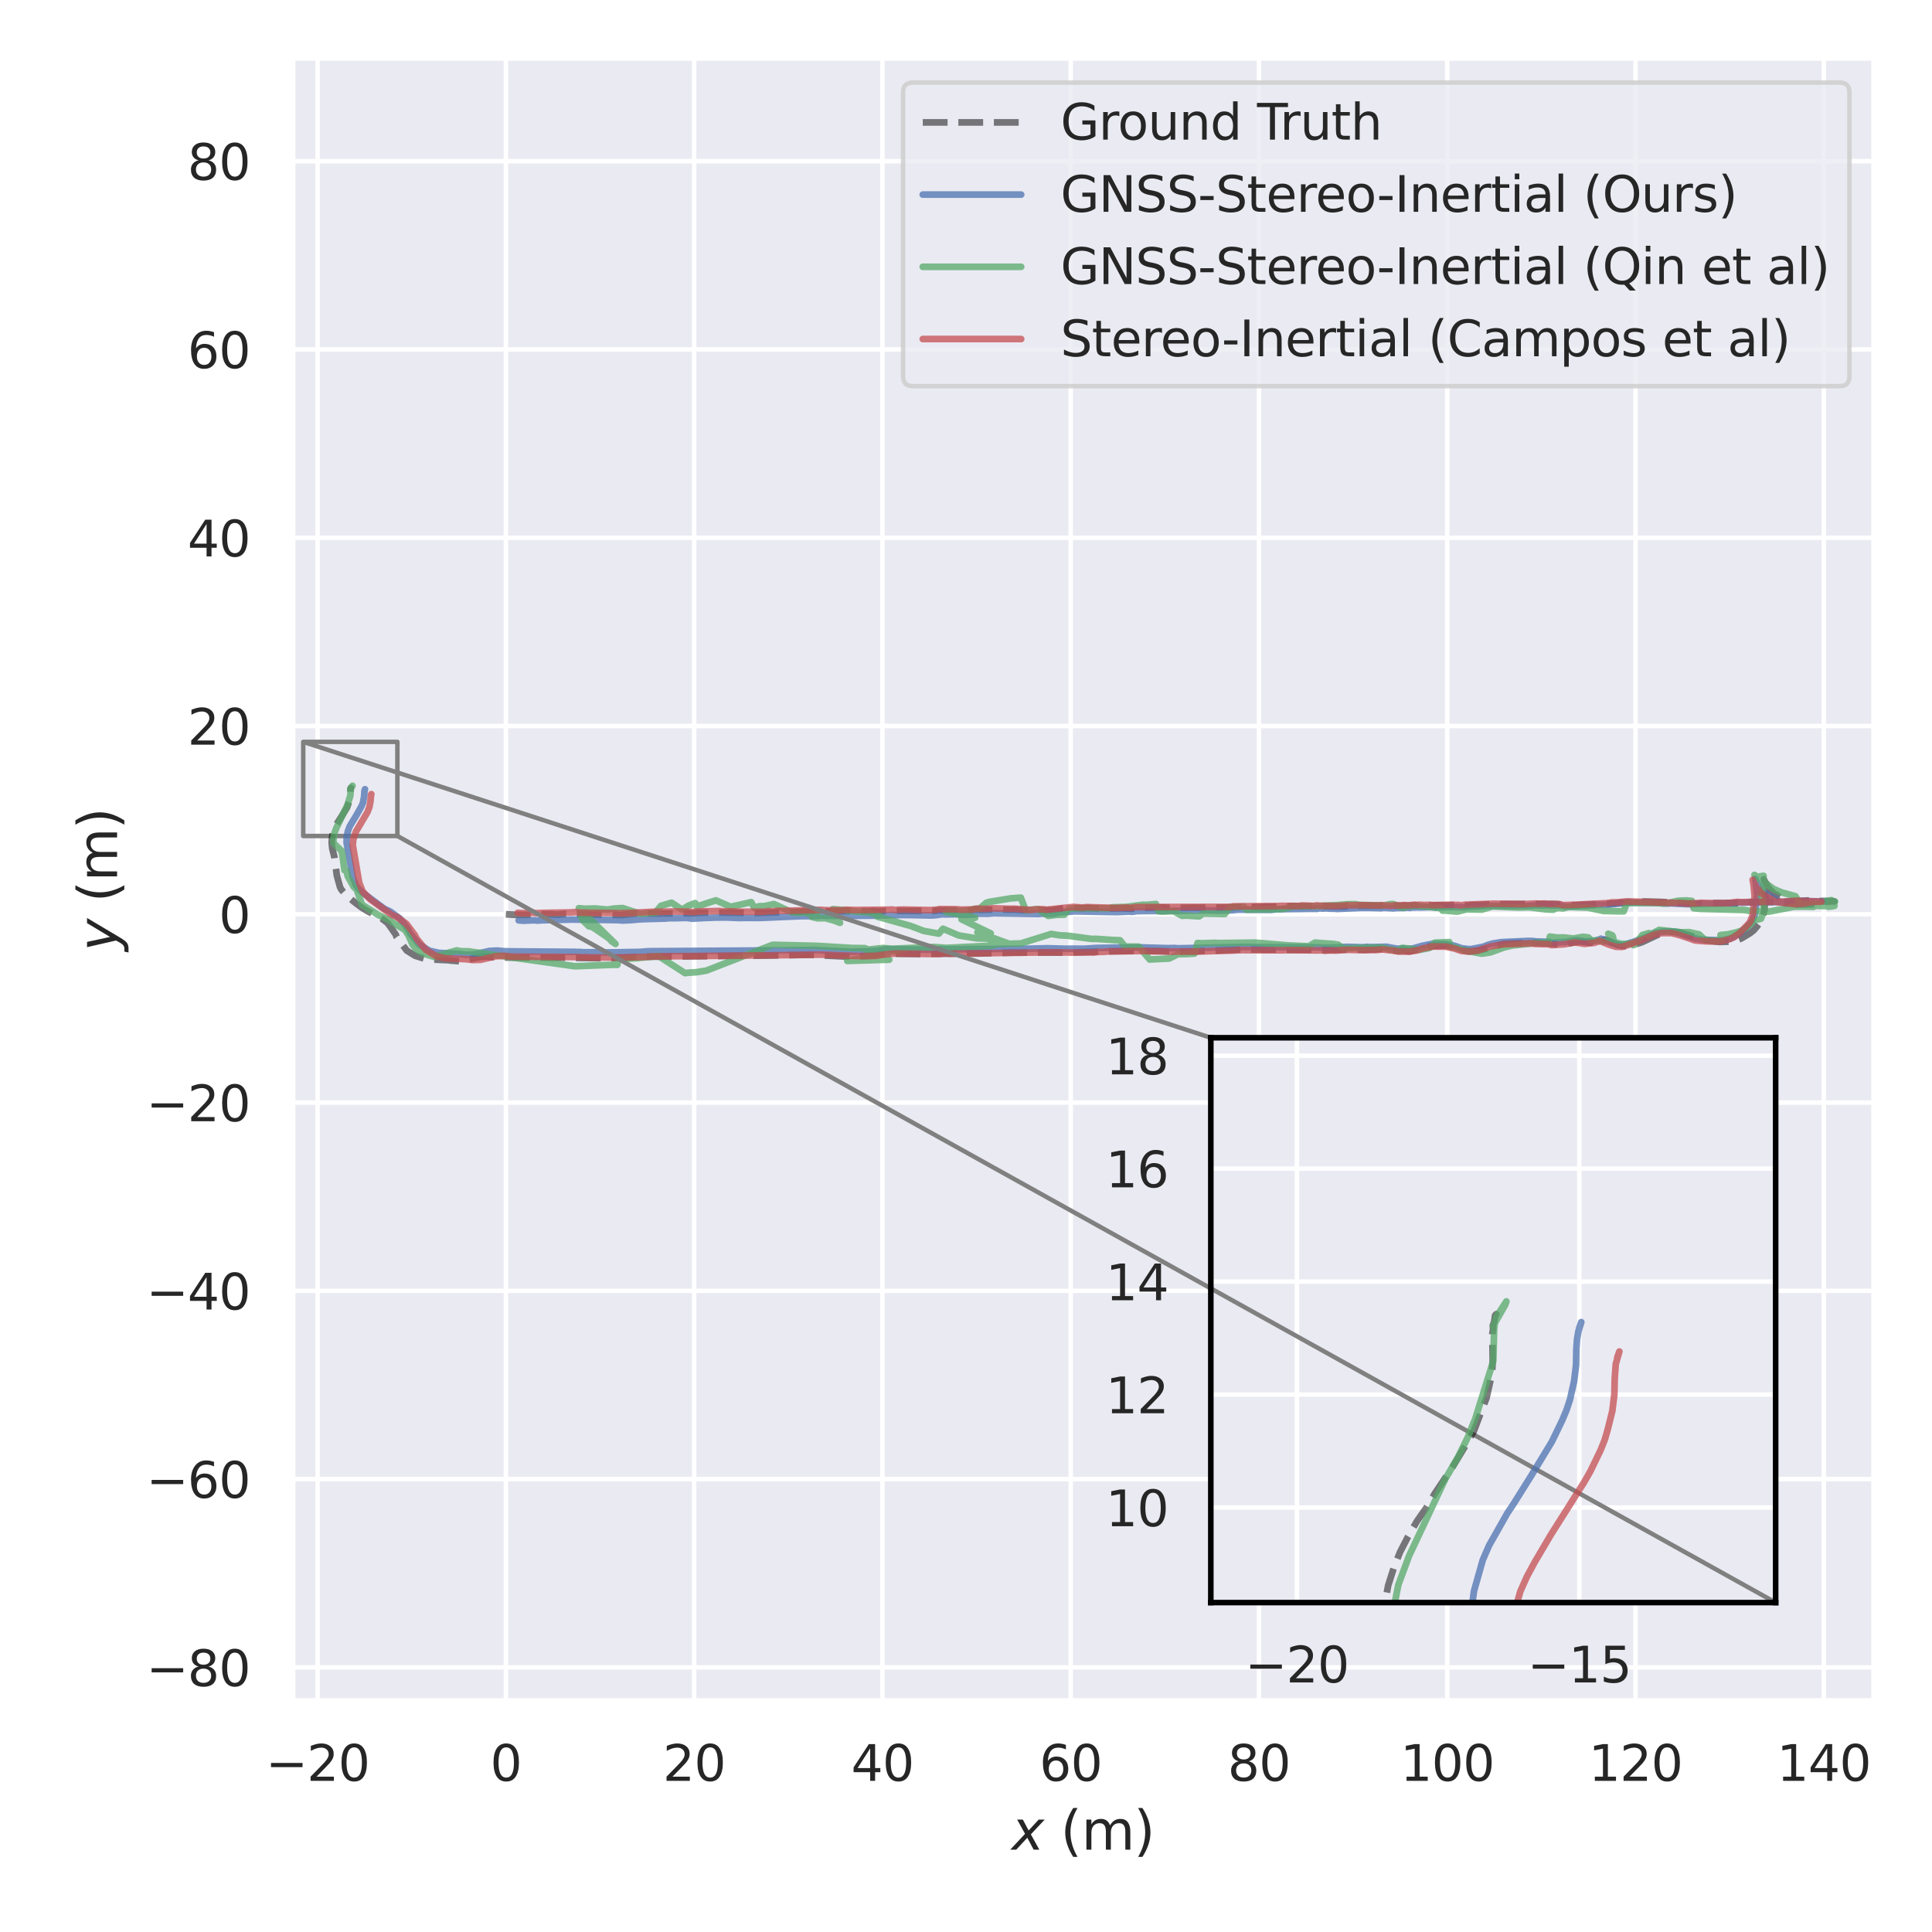 <?xml version="1.0" encoding="utf-8" standalone="no"?>
<!DOCTYPE svg PUBLIC "-//W3C//DTD SVG 1.1//EN"
  "http://www.w3.org/Graphics/SVG/1.1/DTD/svg11.dtd">
<svg xmlns:xlink="http://www.w3.org/1999/xlink" width="432pt" height="432pt" viewBox="0 0 432 432" xmlns="http://www.w3.org/2000/svg" version="1.1">
 <defs>
  <style type="text/css">*{stroke-linejoin: round; stroke-linecap: butt}</style>
 </defs>
 <g id="figure_1">
  <g id="patch_1">
   <path d="M 0 432 
L 432 432 
L 432 0 
L 0 0 
z
" style="fill: #ffffff"/>
  </g>
  <g id="axes_1">
   <g id="patch_2">
    <path d="M 65.43 380.34 
L 419.04 380.34 
L 419.04 12.96 
L 65.43 12.96 
z
" style="fill: #eaeaf2"/>
   </g>
   <g id="matplotlib.axis_1">
    <g id="xtick_1">
     <g id="line2d_1">
      <path d="M 71.014 380.34 
L 71.014 12.96 
" clip-path="url(#pf0ad683f28)" style="fill: none; stroke: #ffffff; stroke-linecap: round"/>
     </g>
     <g id="text_1">
      <!-- −20 -->
      <g style="fill: #262626" transform="translate(59.406 398.198)scale(0.11 -0.11)">
       <defs>
        <path id="DejaVuSans-2212" d="M 678 2272 
L 4684 2272 
L 4684 1741 
L 678 1741 
L 678 2272 
z
" transform="scale(0.016)"/>
        <path id="DejaVuSans-32" d="M 1228 531 
L 3431 531 
L 3431 0 
L 469 0 
L 469 531 
Q 828 903 1448 1529 
Q 2069 2156 2228 2338 
Q 2531 2678 2651 2914 
Q 2772 3150 2772 3378 
Q 2772 3750 2511 3984 
Q 2250 4219 1831 4219 
Q 1534 4219 1204 4116 
Q 875 4013 500 3803 
L 500 4441 
Q 881 4594 1212 4672 
Q 1544 4750 1819 4750 
Q 2544 4750 2975 4387 
Q 3406 4025 3406 3419 
Q 3406 3131 3298 2873 
Q 3191 2616 2906 2266 
Q 2828 2175 2409 1742 
Q 1991 1309 1228 531 
z
" transform="scale(0.016)"/>
        <path id="DejaVuSans-30" d="M 2034 4250 
Q 1547 4250 1301 3770 
Q 1056 3291 1056 2328 
Q 1056 1369 1301 889 
Q 1547 409 2034 409 
Q 2525 409 2770 889 
Q 3016 1369 3016 2328 
Q 3016 3291 2770 3770 
Q 2525 4250 2034 4250 
z
M 2034 4750 
Q 2819 4750 3233 4129 
Q 3647 3509 3647 2328 
Q 3647 1150 3233 529 
Q 2819 -91 2034 -91 
Q 1250 -91 836 529 
Q 422 1150 422 2328 
Q 422 3509 836 4129 
Q 1250 4750 2034 4750 
z
" transform="scale(0.016)"/>
       </defs>
       <use xlink:href="#DejaVuSans-2212"/>
       <use xlink:href="#DejaVuSans-32" x="83.789"/>
       <use xlink:href="#DejaVuSans-30" x="147.412"/>
      </g>
     </g>
    </g>
    <g id="xtick_2">
     <g id="line2d_2">
      <path d="M 113.114 380.34 
L 113.114 12.96 
" clip-path="url(#pf0ad683f28)" style="fill: none; stroke: #ffffff; stroke-linecap: round"/>
     </g>
     <g id="text_2">
      <!-- 0 -->
      <g style="fill: #262626" transform="translate(109.614 398.198)scale(0.11 -0.11)">
       <use xlink:href="#DejaVuSans-30"/>
      </g>
     </g>
    </g>
    <g id="xtick_3">
     <g id="line2d_3">
      <path d="M 155.213 380.34 
L 155.213 12.96 
" clip-path="url(#pf0ad683f28)" style="fill: none; stroke: #ffffff; stroke-linecap: round"/>
     </g>
     <g id="text_3">
      <!-- 20 -->
      <g style="fill: #262626" transform="translate(148.214 398.198)scale(0.11 -0.11)">
       <use xlink:href="#DejaVuSans-32"/>
       <use xlink:href="#DejaVuSans-30" x="63.623"/>
      </g>
     </g>
    </g>
    <g id="xtick_4">
     <g id="line2d_4">
      <path d="M 197.312 380.34 
L 197.312 12.96 
" clip-path="url(#pf0ad683f28)" style="fill: none; stroke: #ffffff; stroke-linecap: round"/>
     </g>
     <g id="text_4">
      <!-- 40 -->
      <g style="fill: #262626" transform="translate(190.314 398.198)scale(0.11 -0.11)">
       <defs>
        <path id="DejaVuSans-34" d="M 2419 4116 
L 825 1625 
L 2419 1625 
L 2419 4116 
z
M 2253 4666 
L 3047 4666 
L 3047 1625 
L 3713 1625 
L 3713 1100 
L 3047 1100 
L 3047 0 
L 2419 0 
L 2419 1100 
L 313 1100 
L 313 1709 
L 2253 4666 
z
" transform="scale(0.016)"/>
       </defs>
       <use xlink:href="#DejaVuSans-34"/>
       <use xlink:href="#DejaVuSans-30" x="63.623"/>
      </g>
     </g>
    </g>
    <g id="xtick_5">
     <g id="line2d_5">
      <path d="M 239.412 380.34 
L 239.412 12.96 
" clip-path="url(#pf0ad683f28)" style="fill: none; stroke: #ffffff; stroke-linecap: round"/>
     </g>
     <g id="text_5">
      <!-- 60 -->
      <g style="fill: #262626" transform="translate(232.413 398.198)scale(0.11 -0.11)">
       <defs>
        <path id="DejaVuSans-36" d="M 2113 2584 
Q 1688 2584 1439 2293 
Q 1191 2003 1191 1497 
Q 1191 994 1439 701 
Q 1688 409 2113 409 
Q 2538 409 2786 701 
Q 3034 994 3034 1497 
Q 3034 2003 2786 2293 
Q 2538 2584 2113 2584 
z
M 3366 4563 
L 3366 3988 
Q 3128 4100 2886 4159 
Q 2644 4219 2406 4219 
Q 1781 4219 1451 3797 
Q 1122 3375 1075 2522 
Q 1259 2794 1537 2939 
Q 1816 3084 2150 3084 
Q 2853 3084 3261 2657 
Q 3669 2231 3669 1497 
Q 3669 778 3244 343 
Q 2819 -91 2113 -91 
Q 1303 -91 875 529 
Q 447 1150 447 2328 
Q 447 3434 972 4092 
Q 1497 4750 2381 4750 
Q 2619 4750 2861 4703 
Q 3103 4656 3366 4563 
z
" transform="scale(0.016)"/>
       </defs>
       <use xlink:href="#DejaVuSans-36"/>
       <use xlink:href="#DejaVuSans-30" x="63.623"/>
      </g>
     </g>
    </g>
    <g id="xtick_6">
     <g id="line2d_6">
      <path d="M 281.511 380.34 
L 281.511 12.96 
" clip-path="url(#pf0ad683f28)" style="fill: none; stroke: #ffffff; stroke-linecap: round"/>
     </g>
     <g id="text_6">
      <!-- 80 -->
      <g style="fill: #262626" transform="translate(274.513 398.198)scale(0.11 -0.11)">
       <defs>
        <path id="DejaVuSans-38" d="M 2034 2216 
Q 1584 2216 1326 1975 
Q 1069 1734 1069 1313 
Q 1069 891 1326 650 
Q 1584 409 2034 409 
Q 2484 409 2743 651 
Q 3003 894 3003 1313 
Q 3003 1734 2745 1975 
Q 2488 2216 2034 2216 
z
M 1403 2484 
Q 997 2584 770 2862 
Q 544 3141 544 3541 
Q 544 4100 942 4425 
Q 1341 4750 2034 4750 
Q 2731 4750 3128 4425 
Q 3525 4100 3525 3541 
Q 3525 3141 3298 2862 
Q 3072 2584 2669 2484 
Q 3125 2378 3379 2068 
Q 3634 1759 3634 1313 
Q 3634 634 3220 271 
Q 2806 -91 2034 -91 
Q 1263 -91 848 271 
Q 434 634 434 1313 
Q 434 1759 690 2068 
Q 947 2378 1403 2484 
z
M 1172 3481 
Q 1172 3119 1398 2916 
Q 1625 2713 2034 2713 
Q 2441 2713 2670 2916 
Q 2900 3119 2900 3481 
Q 2900 3844 2670 4047 
Q 2441 4250 2034 4250 
Q 1625 4250 1398 4047 
Q 1172 3844 1172 3481 
z
" transform="scale(0.016)"/>
       </defs>
       <use xlink:href="#DejaVuSans-38"/>
       <use xlink:href="#DejaVuSans-30" x="63.623"/>
      </g>
     </g>
    </g>
    <g id="xtick_7">
     <g id="line2d_7">
      <path d="M 323.611 380.34 
L 323.611 12.96 
" clip-path="url(#pf0ad683f28)" style="fill: none; stroke: #ffffff; stroke-linecap: round"/>
     </g>
     <g id="text_7">
      <!-- 100 -->
      <g style="fill: #262626" transform="translate(313.113 398.198)scale(0.11 -0.11)">
       <defs>
        <path id="DejaVuSans-31" d="M 794 531 
L 1825 531 
L 1825 4091 
L 703 3866 
L 703 4441 
L 1819 4666 
L 2450 4666 
L 2450 531 
L 3481 531 
L 3481 0 
L 794 0 
L 794 531 
z
" transform="scale(0.016)"/>
       </defs>
       <use xlink:href="#DejaVuSans-31"/>
       <use xlink:href="#DejaVuSans-30" x="63.623"/>
       <use xlink:href="#DejaVuSans-30" x="127.246"/>
      </g>
     </g>
    </g>
    <g id="xtick_8">
     <g id="line2d_8">
      <path d="M 365.71 380.34 
L 365.71 12.96 
" clip-path="url(#pf0ad683f28)" style="fill: none; stroke: #ffffff; stroke-linecap: round"/>
     </g>
     <g id="text_8">
      <!-- 120 -->
      <g style="fill: #262626" transform="translate(355.212 398.198)scale(0.11 -0.11)">
       <use xlink:href="#DejaVuSans-31"/>
       <use xlink:href="#DejaVuSans-32" x="63.623"/>
       <use xlink:href="#DejaVuSans-30" x="127.246"/>
      </g>
     </g>
    </g>
    <g id="xtick_9">
     <g id="line2d_9">
      <path d="M 407.81 380.34 
L 407.81 12.96 
" clip-path="url(#pf0ad683f28)" style="fill: none; stroke: #ffffff; stroke-linecap: round"/>
     </g>
     <g id="text_9">
      <!-- 140 -->
      <g style="fill: #262626" transform="translate(397.311 398.198)scale(0.11 -0.11)">
       <use xlink:href="#DejaVuSans-31"/>
       <use xlink:href="#DejaVuSans-34" x="63.623"/>
       <use xlink:href="#DejaVuSans-30" x="127.246"/>
      </g>
     </g>
    </g>
    <g id="text_10">
     <!-- $x$ (m) -->
     <g style="fill: #262626" transform="translate(226.215 413.604)scale(0.12 -0.12)">
      <defs>
       <path id="DejaVuSans-Oblique-78" d="M 3841 3500 
L 2234 1784 
L 3219 0 
L 2559 0 
L 1819 1388 
L 531 0 
L -166 0 
L 1556 1844 
L 641 3500 
L 1300 3500 
L 1972 2234 
L 3144 3500 
L 3841 3500 
z
" transform="scale(0.016)"/>
       <path id="DejaVuSans-20" transform="scale(0.016)"/>
       <path id="DejaVuSans-28" d="M 1984 4856 
Q 1566 4138 1362 3434 
Q 1159 2731 1159 2009 
Q 1159 1288 1364 580 
Q 1569 -128 1984 -844 
L 1484 -844 
Q 1016 -109 783 600 
Q 550 1309 550 2009 
Q 550 2706 781 3412 
Q 1013 4119 1484 4856 
L 1984 4856 
z
" transform="scale(0.016)"/>
       <path id="DejaVuSans-6d" d="M 3328 2828 
Q 3544 3216 3844 3400 
Q 4144 3584 4550 3584 
Q 5097 3584 5394 3201 
Q 5691 2819 5691 2113 
L 5691 0 
L 5113 0 
L 5113 2094 
Q 5113 2597 4934 2840 
Q 4756 3084 4391 3084 
Q 3944 3084 3684 2787 
Q 3425 2491 3425 1978 
L 3425 0 
L 2847 0 
L 2847 2094 
Q 2847 2600 2669 2842 
Q 2491 3084 2119 3084 
Q 1678 3084 1418 2786 
Q 1159 2488 1159 1978 
L 1159 0 
L 581 0 
L 581 3500 
L 1159 3500 
L 1159 2956 
Q 1356 3278 1631 3431 
Q 1906 3584 2284 3584 
Q 2666 3584 2933 3390 
Q 3200 3197 3328 2828 
z
" transform="scale(0.016)"/>
       <path id="DejaVuSans-29" d="M 513 4856 
L 1013 4856 
Q 1481 4119 1714 3412 
Q 1947 2706 1947 2009 
Q 1947 1309 1714 600 
Q 1481 -109 1013 -844 
L 513 -844 
Q 928 -128 1133 580 
Q 1338 1288 1338 2009 
Q 1338 2731 1133 3434 
Q 928 4138 513 4856 
z
" transform="scale(0.016)"/>
      </defs>
      <use xlink:href="#DejaVuSans-Oblique-78" transform="translate(0 0.125)"/>
      <use xlink:href="#DejaVuSans-20" transform="translate(59.18 0.125)"/>
      <use xlink:href="#DejaVuSans-28" transform="translate(90.967 0.125)"/>
      <use xlink:href="#DejaVuSans-6d" transform="translate(129.98 0.125)"/>
      <use xlink:href="#DejaVuSans-29" transform="translate(227.393 0.125)"/>
     </g>
    </g>
   </g>
   <g id="matplotlib.axis_2">
    <g id="ytick_1">
     <g id="line2d_10">
      <path d="M 65.43 372.833 
L 419.04 372.833 
" clip-path="url(#pf0ad683f28)" style="fill: none; stroke: #ffffff; stroke-linecap: round"/>
     </g>
     <g id="text_11">
      <!-- −80 -->
      <g style="fill: #262626" transform="translate(32.715 377.012)scale(0.11 -0.11)">
       <use xlink:href="#DejaVuSans-2212"/>
       <use xlink:href="#DejaVuSans-38" x="83.789"/>
       <use xlink:href="#DejaVuSans-30" x="147.412"/>
      </g>
     </g>
    </g>
    <g id="ytick_2">
     <g id="line2d_11">
      <path d="M 65.43 330.734 
L 419.04 330.734 
" clip-path="url(#pf0ad683f28)" style="fill: none; stroke: #ffffff; stroke-linecap: round"/>
     </g>
     <g id="text_12">
      <!-- −60 -->
      <g style="fill: #262626" transform="translate(32.715 334.913)scale(0.11 -0.11)">
       <use xlink:href="#DejaVuSans-2212"/>
       <use xlink:href="#DejaVuSans-36" x="83.789"/>
       <use xlink:href="#DejaVuSans-30" x="147.412"/>
      </g>
     </g>
    </g>
    <g id="ytick_3">
     <g id="line2d_12">
      <path d="M 65.43 288.634 
L 419.04 288.634 
" clip-path="url(#pf0ad683f28)" style="fill: none; stroke: #ffffff; stroke-linecap: round"/>
     </g>
     <g id="text_13">
      <!-- −40 -->
      <g style="fill: #262626" transform="translate(32.715 292.814)scale(0.11 -0.11)">
       <use xlink:href="#DejaVuSans-2212"/>
       <use xlink:href="#DejaVuSans-34" x="83.789"/>
       <use xlink:href="#DejaVuSans-30" x="147.412"/>
      </g>
     </g>
    </g>
    <g id="ytick_4">
     <g id="line2d_13">
      <path d="M 65.43 246.535 
L 419.04 246.535 
" clip-path="url(#pf0ad683f28)" style="fill: none; stroke: #ffffff; stroke-linecap: round"/>
     </g>
     <g id="text_14">
      <!-- −20 -->
      <g style="fill: #262626" transform="translate(32.715 250.714)scale(0.11 -0.11)">
       <use xlink:href="#DejaVuSans-2212"/>
       <use xlink:href="#DejaVuSans-32" x="83.789"/>
       <use xlink:href="#DejaVuSans-30" x="147.412"/>
      </g>
     </g>
    </g>
    <g id="ytick_5">
     <g id="line2d_14">
      <path d="M 65.43 204.436 
L 419.04 204.436 
" clip-path="url(#pf0ad683f28)" style="fill: none; stroke: #ffffff; stroke-linecap: round"/>
     </g>
     <g id="text_15">
      <!-- 0 -->
      <g style="fill: #262626" transform="translate(48.931 208.615)scale(0.11 -0.11)">
       <use xlink:href="#DejaVuSans-30"/>
      </g>
     </g>
    </g>
    <g id="ytick_6">
     <g id="line2d_15">
      <path d="M 65.43 162.336 
L 419.04 162.336 
" clip-path="url(#pf0ad683f28)" style="fill: none; stroke: #ffffff; stroke-linecap: round"/>
     </g>
     <g id="text_16">
      <!-- 20 -->
      <g style="fill: #262626" transform="translate(41.932 166.515)scale(0.11 -0.11)">
       <use xlink:href="#DejaVuSans-32"/>
       <use xlink:href="#DejaVuSans-30" x="63.623"/>
      </g>
     </g>
    </g>
    <g id="ytick_7">
     <g id="line2d_16">
      <path d="M 65.43 120.237 
L 419.04 120.237 
" clip-path="url(#pf0ad683f28)" style="fill: none; stroke: #ffffff; stroke-linecap: round"/>
     </g>
     <g id="text_17">
      <!-- 40 -->
      <g style="fill: #262626" transform="translate(41.932 124.416)scale(0.11 -0.11)">
       <use xlink:href="#DejaVuSans-34"/>
       <use xlink:href="#DejaVuSans-30" x="63.623"/>
      </g>
     </g>
    </g>
    <g id="ytick_8">
     <g id="line2d_17">
      <path d="M 65.43 78.137 
L 419.04 78.137 
" clip-path="url(#pf0ad683f28)" style="fill: none; stroke: #ffffff; stroke-linecap: round"/>
     </g>
     <g id="text_18">
      <!-- 60 -->
      <g style="fill: #262626" transform="translate(41.932 82.316)scale(0.11 -0.11)">
       <use xlink:href="#DejaVuSans-36"/>
       <use xlink:href="#DejaVuSans-30" x="63.623"/>
      </g>
     </g>
    </g>
    <g id="ytick_9">
     <g id="line2d_18">
      <path d="M 65.43 36.038 
L 419.04 36.038 
" clip-path="url(#pf0ad683f28)" style="fill: none; stroke: #ffffff; stroke-linecap: round"/>
     </g>
     <g id="text_19">
      <!-- 80 -->
      <g style="fill: #262626" transform="translate(41.932 40.217)scale(0.11 -0.11)">
       <use xlink:href="#DejaVuSans-38"/>
       <use xlink:href="#DejaVuSans-30" x="63.623"/>
      </g>
     </g>
    </g>
    <g id="text_20">
     <!-- $y$ (m) -->
     <g style="fill: #262626" transform="translate(26.195 212.67)rotate(-90)scale(0.12 -0.12)">
      <defs>
       <path id="DejaVuSans-Oblique-79" d="M 1588 -325 
Q 1188 -997 936 -1164 
Q 684 -1331 294 -1331 
L -159 -1331 
L -63 -850 
L 269 -850 
Q 509 -850 678 -719 
Q 847 -588 1056 -206 
L 1234 128 
L 459 3500 
L 1069 3500 
L 1650 819 
L 3256 3500 
L 3859 3500 
L 1588 -325 
z
" transform="scale(0.016)"/>
      </defs>
      <use xlink:href="#DejaVuSans-Oblique-79" transform="translate(0 0.125)"/>
      <use xlink:href="#DejaVuSans-20" transform="translate(59.18 0.125)"/>
      <use xlink:href="#DejaVuSans-28" transform="translate(90.967 0.125)"/>
      <use xlink:href="#DejaVuSans-6d" transform="translate(129.98 0.125)"/>
      <use xlink:href="#DejaVuSans-29" transform="translate(227.393 0.125)"/>
     </g>
    </g>
   </g>
   <g id="patch_3">
    <path d="M 67.805 186.928 
L 88.855 186.928 
L 88.855 165.879 
L 67.805 165.879 
L 67.805 186.928 
z
" clip-path="url(#pf0ad683f28)" style="fill: none; stroke: #808080; stroke-linejoin: miter"/>
   </g>
   <g id="line2d_19">
    <path d="M 113.114 204.436 
L 115.614 204.567 
L 120.364 204.543 
L 121.641 204.44 
L 122.971 204.436 
L 124.777 204.537 
L 125.972 204.38 
L 129.698 204.412 
L 132.703 204.501 
L 136.055 204.529 
L 139.097 204.616 
L 140.529 204.433 
L 141.965 204.282 
L 142.826 204.284 
L 152.709 204.225 
L 155.017 204.22 
L 156.111 204.127 
L 158.609 204.053 
L 159.71 204.065 
L 160.828 204.07 
L 168.988 204.162 
L 182.841 203.733 
L 184.199 203.795 
L 189.246 203.73 
L 194.195 203.787 
L 195.257 203.707 
L 196.828 203.782 
L 197.933 203.698 
L 199.021 203.68 
L 208.65 203.715 
L 210.014 203.519 
L 210.48 203.588 
L 211.424 203.549 
L 217.148 203.571 
L 217.606 203.419 
L 219.548 203.434 
L 223.052 203.363 
L 226.029 203.425 
L 226.52 203.388 
L 228.02 203.49 
L 231.565 203.605 
L 232.648 203.501 
L 235.236 203.55 
L 237.945 203.083 
L 241.328 203.051 
L 241.815 203.114 
L 243.265 203.023 
L 245.674 203.144 
L 250.367 203.104 
L 252.346 203.166 
L 252.816 203.21 
L 254.79 203.023 
L 259.989 202.914 
L 261.393 202.984 
L 264.932 202.984 
L 266.158 202.946 
L 268.902 202.963 
L 275.513 202.926 
L 276.65 202.82 
L 285.892 202.728 
L 289.079 202.593 
L 290.322 202.681 
L 291.263 202.677 
L 295.584 202.591 
L 296.578 202.638 
L 300.79 202.718 
L 301.27 202.56 
L 303.977 202.546 
L 316.211 202.48 
L 317.449 202.363 
L 318.248 202.438 
L 319.129 202.396 
L 319.577 202.455 
L 321.038 202.414 
L 322.511 202.412 
L 323.866 202.408 
L 325.813 202.404 
L 327.337 202.44 
L 328.378 202.504 
L 328.811 202.369 
L 330.764 202.353 
L 333.688 202.176 
L 342.619 202.126 
L 344.164 202.117 
L 346.055 202.164 
L 346.947 202.117 
L 348.905 202.223 
L 350.166 202.214 
L 350.631 202.238 
L 351.399 202.444 
L 352.336 202.439 
L 353.657 202.324 
L 361.166 202.003 
L 362.265 201.838 
L 367.87 201.587 
L 371.285 201.674 
L 378.404 202.019 
L 379.338 202.126 
L 380.718 201.961 
L 383.407 201.929 
L 385.452 201.98 
L 386.336 201.897 
L 388.237 201.991 
L 390.796 201.689 
L 398.375 201.674 
L 400.168 201.707 
L 401.851 201.543 
L 404.245 201.345 
L 405.867 201.441 
L 409.867 201.514 
L 410.159 201.567 
L 409.661 201.532 
L 407.99 201.655 
L 405.393 202.186 
L 403.207 202.25 
L 402.367 202.226 
L 401.927 202.232 
L 399.649 201.482 
L 398.387 200.798 
L 397.898 200.592 
L 397.556 200.3 
L 396.57 199.737 
L 395.444 198.55 
L 394.423 196.724 
L 394.396 196.636 
L 394.449 197.07 
L 394.648 198.361 
L 394.694 199.457 
L 394.736 199.947 
L 394.796 200.637 
L 394.568 202.598 
L 394.552 203.457 
L 394.172 204.926 
L 393.818 205.885 
L 392.84 207.181 
L 392.102 208.039 
L 391.292 208.672 
L 389.356 209.839 
L 388.275 210.239 
L 386.704 210.553 
L 384.429 210.621 
L 383.541 210.521 
L 379.766 209.941 
L 378.948 209.608 
L 378.195 209.286 
L 377.317 209.005 
L 375.378 208.422 
L 373.175 208.335 
L 370.82 208.956 
L 367.16 210.673 
L 364.109 211.654 
L 361.979 211.374 
L 360.105 210.577 
L 359.556 210.312 
L 358.812 210.087 
L 358.817 210.203 
L 358.012 210.414 
L 357.389 210.696 
L 355.1 210.775 
L 354.186 210.591 
L 353.003 210.533 
L 349.649 211.154 
L 348.77 211.096 
L 348.327 211.166 
L 345.929 210.892 
L 344.974 210.884 
L 342.357 210.73 
L 336.323 211.041 
L 332.38 212.092 
L 330.09 212.632 
L 328.462 212.698 
L 326.891 212.36 
L 325.526 211.856 
L 324.032 211.538 
L 322.527 211.434 
L 319.497 211.613 
L 315.307 212.74 
L 314.303 212.593 
L 313.678 212.556 
L 312.841 212.682 
L 309.759 212.163 
L 307.018 212.287 
L 305.223 212.359 
L 301.597 212.292 
L 296.881 212.444 
L 293.811 212.373 
L 289.171 212.386 
L 287.619 212.39 
L 278.631 212.293 
L 270.96 212.58 
L 269.928 212.57 
L 267.131 212.741 
L 264.956 212.757 
L 262.148 212.757 
L 258.869 212.66 
L 255.803 212.639 
L 255.426 212.604 
L 252.047 212.658 
L 249.322 212.687 
L 248.453 212.692 
L 246.383 212.702 
L 245.497 212.8 
L 238.76 213.001 
L 231.312 212.991 
L 227.578 213.018 
L 226.972 212.988 
L 221.293 213.14 
L 218.716 213.199 
L 212.332 213.255 
L 208.186 213.267 
L 207.26 213.317 
L 206.271 213.32 
L 203.797 213.297 
L 200.262 213.258 
L 199.261 213.215 
L 196.527 213.378 
L 195.432 213.595 
L 193.248 213.776 
L 188.887 213.868 
L 180.972 213.495 
L 170.426 213.677 
L 142.508 213.952 
L 141.313 214.091 
L 135.212 214.269 
L 125.813 214.137 
L 110.732 214.099 
L 108.737 213.877 
L 107.29 214.009 
L 102.813 214.936 
L 100.74 214.777 
L 100.214 214.699 
L 95.397 214.497 
L 94.43 214.209 
L 92.802 213.706 
L 90.95 212.538 
L 88.642 209.433 
L 88.507 208.997 
L 87.483 207.524 
L 86.673 206.402 
L 86.001 205.868 
L 85.335 205.37 
L 84.526 204.942 
L 82.178 203.737 
L 80.836 202.901 
L 79.17 201.644 
L 77.456 200.219 
L 76.694 199.354 
L 76.307 198.888 
L 76.03 198.351 
L 75.32 195.777 
L 74.776 191.67 
L 74.284 189.684 
L 74.16 188.307 
L 74.286 186.951 
L 74.615 185.662 
L 75.156 184.468 
L 76.5 182.354 
L 77.601 180.553 
L 78.168 178.907 
L 78.312 177.897 
L 78.376 176.372 
L 78.444 176.179 
L 78.33 176.403 
L 78.33 176.403 
" clip-path="url(#pf0ad683f28)" style="fill: none; stroke-dasharray: 5.55,2.4; stroke-dashoffset: 0; stroke: #000000; stroke-opacity: 0.5; stroke-width: 1.5"/>
   </g>
   <g id="line2d_20">
    <path d="M 115.972 205.793 
L 117.039 205.871 
L 119.57 205.773 
L 120.133 205.847 
L 121.299 205.772 
L 128.116 205.606 
L 129.17 205.631 
L 130.715 205.649 
L 134.203 205.685 
L 138.026 205.739 
L 139.201 205.826 
L 140.988 205.749 
L 142.369 205.621 
L 143.809 205.524 
L 149.006 205.382 
L 149.498 205.304 
L 150.684 205.315 
L 153.479 205.243 
L 154.887 205.414 
L 157.799 205.253 
L 160.24 205.168 
L 162.573 205.159 
L 165.368 205.271 
L 167.114 205.241 
L 170.054 205.251 
L 179.067 204.864 
L 182.126 204.846 
L 183.446 204.77 
L 183.854 204.72 
L 184.717 204.791 
L 186.048 204.789 
L 193.869 204.755 
L 195.375 204.742 
L 196.388 204.687 
L 198.485 204.687 
L 199.719 204.567 
L 200.221 204.663 
L 201.338 204.598 
L 203.361 204.603 
L 208.324 204.697 
L 209.666 204.59 
L 210.507 204.431 
L 211.54 204.462 
L 214.252 204.422 
L 214.651 204.531 
L 217.592 204.494 
L 218.58 204.294 
L 220.875 204.321 
L 222.259 204.204 
L 232.204 204.371 
L 233.291 204.273 
L 234.868 204.365 
L 235.881 204.279 
L 236.95 204.044 
L 240.329 203.782 
L 242.845 203.829 
L 244.763 203.871 
L 249.773 203.952 
L 252.369 203.842 
L 253.226 203.888 
L 254.235 203.732 
L 263.978 203.654 
L 265.199 203.625 
L 270.242 203.564 
L 272.8 203.65 
L 275.673 203.522 
L 276.773 203.403 
L 284.28 203.455 
L 285.464 203.305 
L 292.926 203.21 
L 294.514 203.219 
L 294.95 203.085 
L 295.926 203.154 
L 296.393 203.101 
L 297.403 203.169 
L 298.565 203.19 
L 298.839 203.242 
L 304.245 203.009 
L 306.461 203.008 
L 308.883 203.077 
L 309.339 202.981 
L 311.667 203.113 
L 312.171 203.022 
L 314.071 203.023 
L 314.547 202.941 
L 315.318 203.013 
L 315.691 202.892 
L 316.506 202.902 
L 316.895 202.827 
L 317.304 202.905 
L 320.047 202.819 
L 320.941 202.893 
L 325.755 202.787 
L 326.241 202.854 
L 326.728 202.809 
L 327.175 202.917 
L 328.175 202.777 
L 332.027 202.592 
L 332.973 202.553 
L 337.097 202.535 
L 338.143 202.574 
L 339.682 202.545 
L 341.197 202.56 
L 343.793 202.395 
L 344.673 202.467 
L 345.947 202.397 
L 346.938 202.498 
L 348.715 202.497 
L 349.584 202.563 
L 349.995 202.727 
L 352.964 202.592 
L 356.406 202.424 
L 357.284 202.31 
L 359.461 202.309 
L 361.502 202.064 
L 363.685 201.871 
L 365.395 201.799 
L 370.833 201.905 
L 372.643 202.047 
L 373.688 201.989 
L 375.23 202.086 
L 378.155 202.204 
L 379.077 202.051 
L 379.933 202.125 
L 387.345 201.976 
L 388.335 201.829 
L 388.873 201.78 
L 389.483 201.849 
L 391.037 201.772 
L 393.047 201.812 
L 395.112 201.699 
L 398.646 201.714 
L 401.501 201.401 
L 404.808 201.514 
L 407.852 201.587 
L 406.245 201.562 
L 405.253 201.782 
L 401.961 202.231 
L 400.373 202.01 
L 399.442 202.064 
L 398.616 201.727 
L 398.091 201.678 
L 395.634 200.398 
L 394.369 199.552 
L 392.742 197.171 
L 392.473 196.516 
L 392.542 196.962 
L 392.881 200.172 
L 392.444 204.283 
L 391.95 205.614 
L 391.652 206.156 
L 389.894 208.098 
L 387.106 209.799 
L 385.093 210.235 
L 381.012 210.149 
L 378.808 209.802 
L 374.52 208.357 
L 373.539 208.259 
L 371.887 208.27 
L 370.134 208.617 
L 368.478 209.34 
L 367.35 209.809 
L 364.977 210.698 
L 364.631 210.765 
L 363.85 211.048 
L 362.735 211.309 
L 361.617 211.247 
L 360.619 210.93 
L 360.085 210.764 
L 357.966 209.896 
L 358.027 209.968 
L 357.05 210.218 
L 356.785 210.331 
L 354.583 210.542 
L 354.02 210.446 
L 353.155 210.313 
L 352.274 210.223 
L 351.094 210.412 
L 350.25 210.6 
L 347.152 210.801 
L 346.234 210.598 
L 345.281 210.568 
L 343.464 210.51 
L 342.55 210.399 
L 341.309 210.408 
L 335.717 210.667 
L 333.836 210.964 
L 332.715 211.277 
L 331.636 211.692 
L 328.981 212.212 
L 328.429 212.228 
L 326.823 212.032 
L 325.3 211.504 
L 323.332 211.084 
L 320.377 211.016 
L 318.009 211.489 
L 315.817 212.106 
L 314.538 212.171 
L 313.777 212.072 
L 313.162 212.103 
L 312.626 212.154 
L 311.535 211.991 
L 310.035 211.7 
L 306.103 211.785 
L 305.655 211.716 
L 304.822 211.819 
L 301.118 211.712 
L 298.926 211.847 
L 295.96 211.895 
L 294.573 211.83 
L 276.077 211.737 
L 275.615 211.78 
L 263.251 212.047 
L 262.738 211.978 
L 261.092 212.007 
L 255.921 211.864 
L 255.47 211.837 
L 251.287 211.881 
L 249.548 211.877 
L 248.012 211.921 
L 245.233 211.959 
L 242.332 212.147 
L 239.605 212.122 
L 238.55 212.152 
L 234.178 212.03 
L 230.333 212.128 
L 227.991 212.134 
L 211.406 212.276 
L 210.302 212.186 
L 209.829 212.269 
L 209.327 212.243 
L 208.907 212.349 
L 197.925 212.256 
L 196.321 212.572 
L 194.082 212.711 
L 189.946 212.809 
L 182.342 212.402 
L 171.78 212.521 
L 145.005 212.695 
L 143.016 212.853 
L 135.502 212.975 
L 134.618 212.927 
L 130.295 212.922 
L 129.473 212.849 
L 129.077 212.919 
L 128.703 212.822 
L 127.762 212.836 
L 113.061 212.714 
L 111.143 212.544 
L 109.386 212.644 
L 105.94 213.425 
L 104.238 213.498 
L 103.21 213.349 
L 102.685 213.305 
L 98.103 213.062 
L 96.009 212.575 
L 93.709 211.158 
L 91.695 208.693 
L 91.267 207.818 
L 90.311 206.471 
L 89.429 205.394 
L 87.331 203.863 
L 85.949 203.213 
L 81.043 199.572 
L 80.289 198.863 
L 79.615 198.021 
L 78.885 196.165 
L 77.501 188.411 
L 77.526 187.139 
L 77.768 185.931 
L 78.176 184.799 
L 79.761 182.176 
L 80.904 180.129 
L 81.189 179.367 
L 81.417 178.079 
L 81.503 176.823 
L 81.611 176.477 
L 81.536 176.697 
" clip-path="url(#pf0ad683f28)" style="fill: none; stroke: #4c72b0; stroke-opacity: 0.75; stroke-width: 1.5; stroke-linecap: round"/>
   </g>
   <g id="line2d_21">
    <path d="M 129.745 203.858 
L 130.172 205.649 
L 131.7 207.131 
L 131.7 207.131 
L 132.183 207.184 
L 133.073 207.691 
L 136.156 209.817 
L 136.842 210.537 
L 137.62 211.054 
L 129.428 203.074 
L 130.791 203.194 
L 133.093 203.14 
L 135.817 203.397 
L 137.276 203.153 
L 139.215 203.044 
L 143.206 204.355 
L 146.54 204.062 
L 147.787 202.547 
L 150.175 201.85 
L 152.505 203.405 
L 153.937 202.514 
L 155.449 201.936 
L 155.783 202.689 
L 159.147 201.617 
L 160.084 201.322 
L 163.378 202.756 
L 167.981 201.727 
L 168.635 202.973 
L 169.847 202.62 
L 170.896 202.61 
L 173.072 202.148 
L 176.959 203.963 
L 178.485 204.109 
L 179.871 204.005 
L 180.772 204.304 
L 182.756 204.272 
L 181.568 205.043 
L 182.727 205.317 
L 184.542 205.311 
L 186.397 205.803 
L 187.825 206.341 
L 186.202 203.293 
L 188.57 203.481 
L 191.645 203.838 
L 194.272 204.024 
L 196.706 204.722 
L 196.212 204.975 
L 203.596 207.039 
L 206.521 208.148 
L 209.927 208.761 
L 210.849 207.671 
L 214.384 209.166 
L 218.34 209.817 
L 220.735 209.875 
L 224.566 210.865 
L 225.448 210.957 
L 218.557 208.447 
L 219.304 208.451 
L 221.516 208.706 
L 214.991 205.558 
L 217.31 205.368 
L 218.028 205.214 
L 211.558 203.917 
L 213.864 203.652 
L 215.125 203.676 
L 216.468 203.541 
L 218.156 203.215 
L 218.994 203.209 
L 220.523 201.867 
L 221.288 201.65 
L 226.014 200.88 
L 228.262 200.721 
L 229.332 203.513 
L 232.033 203.268 
L 234.379 204.8 
L 236.215 204.56 
L 237.991 204.523 
L 239.115 203.149 
L 243.015 203.069 
L 245.093 203.098 
L 247.93 203.088 
L 248.803 202.881 
L 251.869 202.785 
L 255.58 202.3 
L 256.319 202.333 
L 258.462 202.141 
L 259.052 203.768 
L 259.809 203.84 
L 262.397 203.731 
L 264.325 204.778 
L 265.31 204.73 
L 268.126 204.9 
L 269.011 204.274 
L 273.874 204.376 
L 275.04 202.829 
L 278.085 202.719 
L 278.752 203.412 
L 286.702 203.276 
L 289.326 202.637 
L 294.517 202.605 
L 299.522 202.341 
L 301.288 202.186 
L 303.055 202.17 
L 303.948 202.343 
L 309.462 202.463 
L 310.874 202.153 
L 311.51 202.145 
L 313.692 202.992 
L 315.005 202.552 
L 315.726 202.64 
L 316.23 202.41 
L 316.42 202.474 
L 321.308 202.987 
L 322.117 203.048 
L 322.557 203.616 
L 323.287 203.616 
L 325.018 203.773 
L 325.862 203.842 
L 327.961 203.322 
L 331.355 203.389 
L 333.677 202.706 
L 334.453 202.713 
L 337.791 202.86 
L 339.521 202.929 
L 341.872 202.864 
L 345.644 203.337 
L 347.264 203.412 
L 348.048 203.07 
L 348.832 203.031 
L 349.438 203.127 
L 350.685 202.799 
L 355.009 202.946 
L 358.567 203.696 
L 362.002 203.772 
L 363.075 203.767 
L 363.735 201.92 
L 370.294 201.91 
L 371.908 202.014 
L 372.831 201.928 
L 375.313 201.399 
L 377.037 201.334 
L 378.294 201.448 
L 378.713 203.085 
L 380.22 203.216 
L 390.233 203.49 
L 391.077 203.66 
L 393.601 203.734 
L 395.474 203.854 
L 401.047 202.768 
L 403.119 202.735 
L 405.497 202.778 
L 405.953 202.527 
L 408.034 202.61 
L 408.858 202.529 
L 408.809 202.534 
L 408.777 202.749 
L 409.859 202.642 
L 409.858 202.645 
L 410.148 202.187 
L 410.055 202.186 
L 409.845 202.158 
L 410.31 201.599 
L 408.416 201.437 
L 408.437 201.439 
L 409.545 201.289 
L 409.379 201.295 
L 410.189 202.55 
L 408.53 202.629 
L 406.16 202.158 
L 404.102 202.218 
L 403.405 202.136 
L 402.584 202.165 
L 401.454 200.394 
L 398.405 199.552 
L 396.576 198.779 
L 392.311 195.625 
L 392.794 196.087 
L 394.337 195.83 
L 394.33 195.826 
L 394.304 196.745 
L 394.385 197.001 
L 394.276 197.512 
L 394.42 198.085 
L 393.789 199.918 
L 394.081 200.997 
L 394.116 201.95 
L 394.314 202.04 
L 394.404 202.743 
L 394.198 204.279 
L 393.745 205.436 
L 392.095 205.842 
L 391.594 206.537 
L 390.238 207.643 
L 389.406 208.114 
L 388.273 208.461 
L 386.473 208.896 
L 384.704 209.077 
L 385.145 210.208 
L 382.693 210.382 
L 381.123 210.057 
L 379.91 208.923 
L 377.638 208.43 
L 375.742 208.464 
L 371.002 207.924 
L 368.492 209.24 
L 368.703 208.641 
L 367.241 209.065 
L 365.572 211.229 
L 365.539 211.2 
L 365.223 211.34 
L 365.35 210.699 
L 364.473 211.086 
L 364.164 211.032 
L 362.703 211.076 
L 361.483 210.802 
L 360.95 210.57 
L 360.479 209.132 
L 359.612 208.791 
L 359.622 208.794 
L 360.667 209.444 
L 360.618 209.456 
L 359.914 210.192 
L 358.77 210.544 
L 357.183 210.264 
L 356.318 210.324 
L 355.784 210.232 
L 355.167 209.621 
L 354.032 209.47 
L 351.83 209.853 
L 349.547 209.607 
L 348.284 209.646 
L 346.555 209.43 
L 346.333 210.785 
L 343.794 210.81 
L 338.128 211.418 
L 336.324 211.841 
L 333.257 212.955 
L 331.347 213.246 
L 327.474 212.554 
L 325.557 211.95 
L 324.207 211.668 
L 324.061 210.664 
L 320.883 210.781 
L 319.869 211.847 
L 319.359 212.036 
L 317.315 212.411 
L 313.682 211.95 
L 313.392 212.007 
L 312.92 212.626 
L 311.212 212.362 
L 310.607 212.306 
L 309.167 211.89 
L 307.658 211.913 
L 305.988 211.903 
L 300.433 212.081 
L 299.175 211.227 
L 298.12 211.064 
L 295.153 210.867 
L 294.064 210.763 
L 292.622 211.592 
L 288.144 211.4 
L 280.688 210.774 
L 272.359 210.873 
L 271.698 210.82 
L 268.8 210.915 
L 267.771 210.864 
L 267.067 213.23 
L 265.353 213.33 
L 263.372 213.372 
L 261.433 214.326 
L 257.075 214.543 
L 254.629 211.677 
L 251.584 211.659 
L 250.416 210.24 
L 248.959 210.193 
L 245.129 209.932 
L 244.053 209.94 
L 238.739 209.227 
L 236.939 209.132 
L 235.041 208.833 
L 228.274 210.955 
L 222.928 211.083 
L 221.833 211.44 
L 211.604 211.953 
L 208.876 211.751 
L 199.461 212.145 
L 197.481 211.974 
L 193.57 212.392 
L 198.837 214.589 
L 189.458 214.866 
L 198.7 213.095 
L 197.768 213.174 
L 196.942 213.285 
L 196.134 213.277 
L 202.421 212.147 
L 200.595 212.101 
L 200.657 212.745 
L 200.334 212.7 
L 198.442 212.733 
L 196.765 212.82 
L 195.777 213.046 
L 193.377 212.01 
L 190.512 211.971 
L 182.735 211.498 
L 172.77 211.259 
L 157.965 217.021 
L 155.674 217.391 
L 153.801 217.506 
L 153.18 217.596 
L 147.236 213.76 
L 142.543 214.241 
L 138.275 214.441 
L 138.041 215.747 
L 137.083 215.724 
L 128.518 216.055 
L 104.731 212.719 
L 103.085 212.705 
L 102.13 212.516 
L 97.014 213.953 
L 94.588 213.191 
L 93.759 212.695 
L 92.918 212.04 
L 92.241 211.193 
L 91.374 209.215 
L 90.57 207.949 
L 87.6 206.174 
L 87.065 205.718 
L 84.593 204.582 
L 80.931 202.276 
L 79.762 198.917 
L 79.074 198.285 
L 77.735 195.878 
L 77.511 194.712 
L 77.027 194.593 
L 76.537 191.009 
L 76.378 190.255 
L 74.558 188.499 
L 74.579 187.361 
L 74.794 186.265 
L 75.194 185.187 
L 77.665 180.065 
L 78.332 177.926 
L 78.446 176.276 
L 78.82 175.704 
L 78.325 176.627 
L 78.325 176.627 
" clip-path="url(#pf0ad683f28)" style="fill: none; stroke: #55a868; stroke-opacity: 0.75; stroke-width: 1.5; stroke-linecap: round"/>
   </g>
   <g id="line2d_22">
    <path d="M 115.78 204.11 
L 116.833 204.189 
L 119.341 204.11 
L 119.908 204.193 
L 121.082 204.134 
L 127.917 204.016 
L 128.434 203.959 
L 130.036 204.065 
L 131.964 204.104 
L 134.042 204.124 
L 137.862 204.164 
L 138.079 204.215 
L 141.749 204.099 
L 145.07 203.927 
L 146.014 203.88 
L 151.024 203.812 
L 152.333 203.831 
L 153.776 203.863 
L 155.029 203.92 
L 157.118 203.76 
L 158.552 203.757 
L 160.739 203.698 
L 161.838 203.775 
L 162.868 203.773 
L 166.26 203.88 
L 167.439 203.869 
L 170.836 203.871 
L 171.868 203.705 
L 172.387 203.793 
L 173.926 203.66 
L 175.12 203.675 
L 183.055 203.461 
L 183.47 203.429 
L 184.334 203.508 
L 185.243 203.532 
L 187.001 203.53 
L 187.972 203.552 
L 189.346 203.417 
L 191.074 203.485 
L 198.921 203.407 
L 199.458 203.362 
L 199.957 203.47 
L 201.085 203.407 
L 202.071 203.382 
L 208.03 203.505 
L 209.354 203.411 
L 210.189 203.27 
L 212.184 203.295 
L 213.961 203.302 
L 214.782 203.399 
L 216.775 203.364 
L 217.268 203.373 
L 218.314 203.184 
L 220.558 203.225 
L 221.876 203.103 
L 225.85 203.209 
L 226.828 203.19 
L 230.332 203.466 
L 232.384 203.296 
L 233.447 203.325 
L 233.891 203.425 
L 239.963 202.792 
L 242.028 202.935 
L 242.941 202.832 
L 246.161 202.925 
L 249.407 203.019 
L 252.01 202.939 
L 252.852 202.992 
L 253.872 202.822 
L 275.185 202.78 
L 275.736 202.661 
L 285.34 202.605 
L 286.512 202.561 
L 290.55 202.58 
L 291.029 202.469 
L 293.982 202.562 
L 294.425 202.436 
L 294.879 202.525 
L 298.105 202.566 
L 298.379 202.612 
L 301.173 202.423 
L 302.235 202.425 
L 304.22 202.395 
L 305.914 202.426 
L 308.316 202.492 
L 308.784 202.4 
L 311.073 202.552 
L 311.577 202.459 
L 313.492 202.46 
L 313.954 202.373 
L 314.757 202.46 
L 315.508 202.382 
L 316.322 202.291 
L 316.735 202.382 
L 317.527 202.294 
L 318.551 202.366 
L 319.459 202.314 
L 320.315 202.39 
L 325.073 202.296 
L 325.581 202.371 
L 326.075 202.32 
L 326.555 202.45 
L 327.534 202.302 
L 331.407 202.151 
L 332.356 202.121 
L 334.207 202.067 
L 340.54 202.169 
L 343.163 202.039 
L 344.101 202.089 
L 345.358 202.033 
L 346.342 202.137 
L 348.126 202.145 
L 349.003 202.218 
L 349.418 202.389 
L 353.013 202.264 
L 354.333 202.196 
L 359.493 201.936 
L 360.458 201.772 
L 361.56 201.776 
L 363.816 201.555 
L 376.237 201.953 
L 377.164 202.066 
L 380.667 201.881 
L 381.864 201.912 
L 383.214 201.954 
L 384.097 201.922 
L 386.407 201.936 
L 388.398 201.669 
L 389.01 201.736 
L 391.084 201.701 
L 398.741 201.603 
L 401.591 201.409 
L 403.776 201.483 
L 407.275 201.611 
L 405.329 201.664 
L 404.343 201.811 
L 402.843 202.092 
L 402.314 202.062 
L 401.432 202.195 
L 399.88 201.988 
L 399.017 201.961 
L 398.639 201.803 
L 397.563 201.754 
L 397.069 201.608 
L 394.608 200.244 
L 393.763 199.691 
L 393.203 198.875 
L 392.814 198.561 
L 392.42 197.717 
L 392.147 197.349 
L 391.906 196.718 
L 392.004 197.274 
L 392.121 198.028 
L 392.18 198.632 
L 392.286 199.854 
L 392.346 200.373 
L 391.935 204.481 
L 391.454 205.826 
L 391.156 206.386 
L 389.06 208.568 
L 387.78 209.533 
L 386.653 210.039 
L 384.62 210.508 
L 381.619 210.496 
L 379.045 210.295 
L 377.429 209.722 
L 375.779 209.172 
L 373.754 208.639 
L 371.635 208.635 
L 369.862 208.996 
L 368.241 209.706 
L 367.114 210.206 
L 364.535 211.126 
L 364.294 211.195 
L 363.512 211.473 
L 362.631 211.741 
L 361.299 211.688 
L 360.277 211.381 
L 359.758 211.222 
L 357.675 210.377 
L 357.757 210.458 
L 356.782 210.71 
L 356.528 210.819 
L 354.303 211.05 
L 352.885 210.822 
L 352.017 210.74 
L 350.889 210.924 
L 350.039 211.119 
L 347.003 211.329 
L 346.09 211.125 
L 345.136 211.111 
L 343.339 211.062 
L 342.377 210.946 
L 336.155 211.136 
L 333.139 211.658 
L 330.427 212.528 
L 328.319 212.796 
L 326.725 212.615 
L 325.219 212.091 
L 323.243 211.673 
L 320.304 211.634 
L 317.98 212.097 
L 316.689 212.555 
L 314.817 212.806 
L 313.069 212.754 
L 312.693 212.771 
L 311.313 212.539 
L 309.099 212.297 
L 307.523 212.445 
L 306.694 212.419 
L 304.939 212.471 
L 301.341 212.382 
L 298.589 212.552 
L 297.434 212.51 
L 296.227 212.592 
L 295.457 212.488 
L 294.34 212.526 
L 293.193 212.498 
L 291.472 212.481 
L 287.741 212.442 
L 286.843 212.485 
L 276.622 212.451 
L 276.186 212.52 
L 269.281 212.725 
L 267.793 212.762 
L 261.213 212.783 
L 259.697 212.714 
L 257.572 212.714 
L 256.223 212.634 
L 252.105 212.69 
L 247.773 212.745 
L 246.793 212.84 
L 245.324 212.87 
L 244.558 212.989 
L 244.184 212.952 
L 242.253 212.967 
L 240.541 212.965 
L 239.493 213.005 
L 238.968 212.973 
L 233.916 212.932 
L 232.579 212.97 
L 229.022 213.014 
L 212.439 213.239 
L 211.389 213.13 
L 209.966 213.32 
L 207.151 213.311 
L 205.18 213.256 
L 200.116 213.208 
L 198.413 213.364 
L 195.844 213.723 
L 194.257 213.768 
L 192.513 213.789 
L 183.405 213.462 
L 172.927 213.605 
L 145.673 213.862 
L 144.292 213.975 
L 136.786 214.121 
L 135.935 214.086 
L 131.669 214.08 
L 130.864 214.008 
L 130.466 214.071 
L 129.697 214.006 
L 129.147 213.997 
L 114.521 213.914 
L 112.623 213.725 
L 110.872 213.825 
L 107.434 214.615 
L 105.73 214.661 
L 104.167 214.474 
L 99.599 214.27 
L 97.523 213.785 
L 95.216 212.384 
L 94.182 211.129 
L 93.175 209.907 
L 92.753 209.077 
L 90.896 206.593 
L 88.788 205.066 
L 87.42 204.431 
L 82.845 201.144 
L 81.306 199.582 
L 81.065 199.26 
L 80.321 197.383 
L 78.879 188.934 
L 79.007 187.676 
L 79.585 185.961 
L 80.888 183.753 
L 82.155 181.622 
L 82.598 180.471 
L 82.844 179.167 
L 82.956 177.811 
L 83.031 177.572 
L 82.951 177.794 
" clip-path="url(#pf0ad683f28)" style="fill: none; stroke: #c44e52; stroke-opacity: 0.75; stroke-width: 1.5; stroke-linecap: round"/>
   </g>
   <g id="patch_4">
    <path d="M 65.43 380.34 
L 65.43 12.96 
" style="fill: none; stroke: #ffffff; stroke-width: 1.25; stroke-linejoin: miter; stroke-linecap: square"/>
   </g>
   <g id="patch_5">
    <path d="M 419.04 380.34 
L 419.04 12.96 
" style="fill: none; stroke: #ffffff; stroke-width: 1.25; stroke-linejoin: miter; stroke-linecap: square"/>
   </g>
   <g id="patch_6">
    <path d="M 65.43 380.34 
L 419.04 380.34 
" style="fill: none; stroke: #ffffff; stroke-width: 1.25; stroke-linejoin: miter; stroke-linecap: square"/>
   </g>
   <g id="patch_7">
    <path d="M 65.43 12.96 
L 419.04 12.96 
" style="fill: none; stroke: #ffffff; stroke-width: 1.25; stroke-linejoin: miter; stroke-linecap: square"/>
   </g>
   <g id="legend_1">
    <g id="patch_8">
     <path d="M 204.133 86.344 
L 411.34 86.344 
Q 413.54 86.344 413.54 84.144 
L 413.54 20.66 
Q 413.54 18.46 411.34 18.46 
L 204.133 18.46 
Q 201.933 18.46 201.933 20.66 
L 201.933 84.144 
Q 201.933 86.344 204.133 86.344 
z
" style="fill: #eaeaf2; opacity: 0.8; stroke: #cccccc; stroke-linejoin: miter"/>
    </g>
    <g id="line2d_23">
     <path d="M 206.333 27.368 
L 217.333 27.368 
L 228.333 27.368 
" style="fill: none; stroke-dasharray: 5.55,2.4; stroke-dashoffset: 0; stroke: #000000; stroke-opacity: 0.5; stroke-width: 1.5"/>
    </g>
    <g id="text_21">
     <!-- Ground Truth -->
     <g style="fill: #262626" transform="translate(237.133 31.218)scale(0.11 -0.11)">
      <defs>
       <path id="DejaVuSans-47" d="M 3809 666 
L 3809 1919 
L 2778 1919 
L 2778 2438 
L 4434 2438 
L 4434 434 
Q 4069 175 3628 42 
Q 3188 -91 2688 -91 
Q 1594 -91 976 548 
Q 359 1188 359 2328 
Q 359 3472 976 4111 
Q 1594 4750 2688 4750 
Q 3144 4750 3555 4637 
Q 3966 4525 4313 4306 
L 4313 3634 
Q 3963 3931 3569 4081 
Q 3175 4231 2741 4231 
Q 1884 4231 1454 3753 
Q 1025 3275 1025 2328 
Q 1025 1384 1454 906 
Q 1884 428 2741 428 
Q 3075 428 3337 486 
Q 3600 544 3809 666 
z
" transform="scale(0.016)"/>
       <path id="DejaVuSans-72" d="M 2631 2963 
Q 2534 3019 2420 3045 
Q 2306 3072 2169 3072 
Q 1681 3072 1420 2755 
Q 1159 2438 1159 1844 
L 1159 0 
L 581 0 
L 581 3500 
L 1159 3500 
L 1159 2956 
Q 1341 3275 1631 3429 
Q 1922 3584 2338 3584 
Q 2397 3584 2469 3576 
Q 2541 3569 2628 3553 
L 2631 2963 
z
" transform="scale(0.016)"/>
       <path id="DejaVuSans-6f" d="M 1959 3097 
Q 1497 3097 1228 2736 
Q 959 2375 959 1747 
Q 959 1119 1226 758 
Q 1494 397 1959 397 
Q 2419 397 2687 759 
Q 2956 1122 2956 1747 
Q 2956 2369 2687 2733 
Q 2419 3097 1959 3097 
z
M 1959 3584 
Q 2709 3584 3137 3096 
Q 3566 2609 3566 1747 
Q 3566 888 3137 398 
Q 2709 -91 1959 -91 
Q 1206 -91 779 398 
Q 353 888 353 1747 
Q 353 2609 779 3096 
Q 1206 3584 1959 3584 
z
" transform="scale(0.016)"/>
       <path id="DejaVuSans-75" d="M 544 1381 
L 544 3500 
L 1119 3500 
L 1119 1403 
Q 1119 906 1312 657 
Q 1506 409 1894 409 
Q 2359 409 2629 706 
Q 2900 1003 2900 1516 
L 2900 3500 
L 3475 3500 
L 3475 0 
L 2900 0 
L 2900 538 
Q 2691 219 2414 64 
Q 2138 -91 1772 -91 
Q 1169 -91 856 284 
Q 544 659 544 1381 
z
M 1991 3584 
L 1991 3584 
z
" transform="scale(0.016)"/>
       <path id="DejaVuSans-6e" d="M 3513 2113 
L 3513 0 
L 2938 0 
L 2938 2094 
Q 2938 2591 2744 2837 
Q 2550 3084 2163 3084 
Q 1697 3084 1428 2787 
Q 1159 2491 1159 1978 
L 1159 0 
L 581 0 
L 581 3500 
L 1159 3500 
L 1159 2956 
Q 1366 3272 1645 3428 
Q 1925 3584 2291 3584 
Q 2894 3584 3203 3211 
Q 3513 2838 3513 2113 
z
" transform="scale(0.016)"/>
       <path id="DejaVuSans-64" d="M 2906 2969 
L 2906 4863 
L 3481 4863 
L 3481 0 
L 2906 0 
L 2906 525 
Q 2725 213 2448 61 
Q 2172 -91 1784 -91 
Q 1150 -91 751 415 
Q 353 922 353 1747 
Q 353 2572 751 3078 
Q 1150 3584 1784 3584 
Q 2172 3584 2448 3432 
Q 2725 3281 2906 2969 
z
M 947 1747 
Q 947 1113 1208 752 
Q 1469 391 1925 391 
Q 2381 391 2643 752 
Q 2906 1113 2906 1747 
Q 2906 2381 2643 2742 
Q 2381 3103 1925 3103 
Q 1469 3103 1208 2742 
Q 947 2381 947 1747 
z
" transform="scale(0.016)"/>
       <path id="DejaVuSans-54" d="M -19 4666 
L 3928 4666 
L 3928 4134 
L 2272 4134 
L 2272 0 
L 1638 0 
L 1638 4134 
L -19 4134 
L -19 4666 
z
" transform="scale(0.016)"/>
       <path id="DejaVuSans-74" d="M 1172 4494 
L 1172 3500 
L 2356 3500 
L 2356 3053 
L 1172 3053 
L 1172 1153 
Q 1172 725 1289 603 
Q 1406 481 1766 481 
L 2356 481 
L 2356 0 
L 1766 0 
Q 1100 0 847 248 
Q 594 497 594 1153 
L 594 3053 
L 172 3053 
L 172 3500 
L 594 3500 
L 594 4494 
L 1172 4494 
z
" transform="scale(0.016)"/>
       <path id="DejaVuSans-68" d="M 3513 2113 
L 3513 0 
L 2938 0 
L 2938 2094 
Q 2938 2591 2744 2837 
Q 2550 3084 2163 3084 
Q 1697 3084 1428 2787 
Q 1159 2491 1159 1978 
L 1159 0 
L 581 0 
L 581 4863 
L 1159 4863 
L 1159 2956 
Q 1366 3272 1645 3428 
Q 1925 3584 2291 3584 
Q 2894 3584 3203 3211 
Q 3513 2838 3513 2113 
z
" transform="scale(0.016)"/>
      </defs>
      <use xlink:href="#DejaVuSans-47"/>
      <use xlink:href="#DejaVuSans-72" x="77.49"/>
      <use xlink:href="#DejaVuSans-6f" x="116.354"/>
      <use xlink:href="#DejaVuSans-75" x="177.535"/>
      <use xlink:href="#DejaVuSans-6e" x="240.914"/>
      <use xlink:href="#DejaVuSans-64" x="304.293"/>
      <use xlink:href="#DejaVuSans-20" x="367.77"/>
      <use xlink:href="#DejaVuSans-54" x="399.557"/>
      <use xlink:href="#DejaVuSans-72" x="445.891"/>
      <use xlink:href="#DejaVuSans-75" x="487.004"/>
      <use xlink:href="#DejaVuSans-74" x="550.383"/>
      <use xlink:href="#DejaVuSans-68" x="589.592"/>
     </g>
    </g>
    <g id="line2d_24">
     <path d="M 206.333 43.514 
L 217.333 43.514 
L 228.333 43.514 
" style="fill: none; stroke: #4c72b0; stroke-opacity: 0.75; stroke-width: 1.5; stroke-linecap: round"/>
    </g>
    <g id="text_22">
     <!-- GNSS-Stereo-Inertial (Ours) -->
     <g style="fill: #262626" transform="translate(237.133 47.364)scale(0.11 -0.11)">
      <defs>
       <path id="DejaVuSans-4e" d="M 628 4666 
L 1478 4666 
L 3547 763 
L 3547 4666 
L 4159 4666 
L 4159 0 
L 3309 0 
L 1241 3903 
L 1241 0 
L 628 0 
L 628 4666 
z
" transform="scale(0.016)"/>
       <path id="DejaVuSans-53" d="M 3425 4513 
L 3425 3897 
Q 3066 4069 2747 4153 
Q 2428 4238 2131 4238 
Q 1616 4238 1336 4038 
Q 1056 3838 1056 3469 
Q 1056 3159 1242 3001 
Q 1428 2844 1947 2747 
L 2328 2669 
Q 3034 2534 3370 2195 
Q 3706 1856 3706 1288 
Q 3706 609 3251 259 
Q 2797 -91 1919 -91 
Q 1588 -91 1214 -16 
Q 841 59 441 206 
L 441 856 
Q 825 641 1194 531 
Q 1563 422 1919 422 
Q 2459 422 2753 634 
Q 3047 847 3047 1241 
Q 3047 1584 2836 1778 
Q 2625 1972 2144 2069 
L 1759 2144 
Q 1053 2284 737 2584 
Q 422 2884 422 3419 
Q 422 4038 858 4394 
Q 1294 4750 2059 4750 
Q 2388 4750 2728 4690 
Q 3069 4631 3425 4513 
z
" transform="scale(0.016)"/>
       <path id="DejaVuSans-2d" d="M 313 2009 
L 1997 2009 
L 1997 1497 
L 313 1497 
L 313 2009 
z
" transform="scale(0.016)"/>
       <path id="DejaVuSans-65" d="M 3597 1894 
L 3597 1613 
L 953 1613 
Q 991 1019 1311 708 
Q 1631 397 2203 397 
Q 2534 397 2845 478 
Q 3156 559 3463 722 
L 3463 178 
Q 3153 47 2828 -22 
Q 2503 -91 2169 -91 
Q 1331 -91 842 396 
Q 353 884 353 1716 
Q 353 2575 817 3079 
Q 1281 3584 2069 3584 
Q 2775 3584 3186 3129 
Q 3597 2675 3597 1894 
z
M 3022 2063 
Q 3016 2534 2758 2815 
Q 2500 3097 2075 3097 
Q 1594 3097 1305 2825 
Q 1016 2553 972 2059 
L 3022 2063 
z
" transform="scale(0.016)"/>
       <path id="DejaVuSans-49" d="M 628 4666 
L 1259 4666 
L 1259 0 
L 628 0 
L 628 4666 
z
" transform="scale(0.016)"/>
       <path id="DejaVuSans-69" d="M 603 3500 
L 1178 3500 
L 1178 0 
L 603 0 
L 603 3500 
z
M 603 4863 
L 1178 4863 
L 1178 4134 
L 603 4134 
L 603 4863 
z
" transform="scale(0.016)"/>
       <path id="DejaVuSans-61" d="M 2194 1759 
Q 1497 1759 1228 1600 
Q 959 1441 959 1056 
Q 959 750 1161 570 
Q 1363 391 1709 391 
Q 2188 391 2477 730 
Q 2766 1069 2766 1631 
L 2766 1759 
L 2194 1759 
z
M 3341 1997 
L 3341 0 
L 2766 0 
L 2766 531 
Q 2569 213 2275 61 
Q 1981 -91 1556 -91 
Q 1019 -91 701 211 
Q 384 513 384 1019 
Q 384 1609 779 1909 
Q 1175 2209 1959 2209 
L 2766 2209 
L 2766 2266 
Q 2766 2663 2505 2880 
Q 2244 3097 1772 3097 
Q 1472 3097 1187 3025 
Q 903 2953 641 2809 
L 641 3341 
Q 956 3463 1253 3523 
Q 1550 3584 1831 3584 
Q 2591 3584 2966 3190 
Q 3341 2797 3341 1997 
z
" transform="scale(0.016)"/>
       <path id="DejaVuSans-6c" d="M 603 4863 
L 1178 4863 
L 1178 0 
L 603 0 
L 603 4863 
z
" transform="scale(0.016)"/>
       <path id="DejaVuSans-4f" d="M 2522 4238 
Q 1834 4238 1429 3725 
Q 1025 3213 1025 2328 
Q 1025 1447 1429 934 
Q 1834 422 2522 422 
Q 3209 422 3611 934 
Q 4013 1447 4013 2328 
Q 4013 3213 3611 3725 
Q 3209 4238 2522 4238 
z
M 2522 4750 
Q 3503 4750 4090 4092 
Q 4678 3434 4678 2328 
Q 4678 1225 4090 567 
Q 3503 -91 2522 -91 
Q 1538 -91 948 565 
Q 359 1222 359 2328 
Q 359 3434 948 4092 
Q 1538 4750 2522 4750 
z
" transform="scale(0.016)"/>
       <path id="DejaVuSans-73" d="M 2834 3397 
L 2834 2853 
Q 2591 2978 2328 3040 
Q 2066 3103 1784 3103 
Q 1356 3103 1142 2972 
Q 928 2841 928 2578 
Q 928 2378 1081 2264 
Q 1234 2150 1697 2047 
L 1894 2003 
Q 2506 1872 2764 1633 
Q 3022 1394 3022 966 
Q 3022 478 2636 193 
Q 2250 -91 1575 -91 
Q 1294 -91 989 -36 
Q 684 19 347 128 
L 347 722 
Q 666 556 975 473 
Q 1284 391 1588 391 
Q 1994 391 2212 530 
Q 2431 669 2431 922 
Q 2431 1156 2273 1281 
Q 2116 1406 1581 1522 
L 1381 1569 
Q 847 1681 609 1914 
Q 372 2147 372 2553 
Q 372 3047 722 3315 
Q 1072 3584 1716 3584 
Q 2034 3584 2315 3537 
Q 2597 3491 2834 3397 
z
" transform="scale(0.016)"/>
      </defs>
      <use xlink:href="#DejaVuSans-47"/>
      <use xlink:href="#DejaVuSans-4e" x="77.49"/>
      <use xlink:href="#DejaVuSans-53" x="152.295"/>
      <use xlink:href="#DejaVuSans-53" x="215.771"/>
      <use xlink:href="#DejaVuSans-2d" x="279.248"/>
      <use xlink:href="#DejaVuSans-53" x="315.332"/>
      <use xlink:href="#DejaVuSans-74" x="378.809"/>
      <use xlink:href="#DejaVuSans-65" x="418.018"/>
      <use xlink:href="#DejaVuSans-72" x="479.541"/>
      <use xlink:href="#DejaVuSans-65" x="518.404"/>
      <use xlink:href="#DejaVuSans-6f" x="579.928"/>
      <use xlink:href="#DejaVuSans-2d" x="642.984"/>
      <use xlink:href="#DejaVuSans-49" x="679.068"/>
      <use xlink:href="#DejaVuSans-6e" x="708.561"/>
      <use xlink:href="#DejaVuSans-65" x="771.939"/>
      <use xlink:href="#DejaVuSans-72" x="833.463"/>
      <use xlink:href="#DejaVuSans-74" x="874.576"/>
      <use xlink:href="#DejaVuSans-69" x="913.785"/>
      <use xlink:href="#DejaVuSans-61" x="941.568"/>
      <use xlink:href="#DejaVuSans-6c" x="1002.848"/>
      <use xlink:href="#DejaVuSans-20" x="1030.631"/>
      <use xlink:href="#DejaVuSans-28" x="1062.418"/>
      <use xlink:href="#DejaVuSans-4f" x="1101.432"/>
      <use xlink:href="#DejaVuSans-75" x="1180.143"/>
      <use xlink:href="#DejaVuSans-72" x="1243.521"/>
      <use xlink:href="#DejaVuSans-73" x="1284.635"/>
      <use xlink:href="#DejaVuSans-29" x="1336.734"/>
     </g>
    </g>
    <g id="line2d_25">
     <path d="M 206.333 59.66 
L 217.333 59.66 
L 228.333 59.66 
" style="fill: none; stroke: #55a868; stroke-opacity: 0.75; stroke-width: 1.5; stroke-linecap: round"/>
    </g>
    <g id="text_23">
     <!-- GNSS-Stereo-Inertial (Qin et al) -->
     <g style="fill: #262626" transform="translate(237.133 63.51)scale(0.11 -0.11)">
      <defs>
       <path id="DejaVuSans-51" d="M 2522 4238 
Q 1834 4238 1429 3725 
Q 1025 3213 1025 2328 
Q 1025 1447 1429 934 
Q 1834 422 2522 422 
Q 3209 422 3611 934 
Q 4013 1447 4013 2328 
Q 4013 3213 3611 3725 
Q 3209 4238 2522 4238 
z
M 3406 84 
L 4238 -825 
L 3475 -825 
L 2784 -78 
Q 2681 -84 2626 -87 
Q 2572 -91 2522 -91 
Q 1538 -91 948 567 
Q 359 1225 359 2328 
Q 359 3434 948 4092 
Q 1538 4750 2522 4750 
Q 3503 4750 4090 4092 
Q 4678 3434 4678 2328 
Q 4678 1516 4351 937 
Q 4025 359 3406 84 
z
" transform="scale(0.016)"/>
      </defs>
      <use xlink:href="#DejaVuSans-47"/>
      <use xlink:href="#DejaVuSans-4e" x="77.49"/>
      <use xlink:href="#DejaVuSans-53" x="152.295"/>
      <use xlink:href="#DejaVuSans-53" x="215.771"/>
      <use xlink:href="#DejaVuSans-2d" x="279.248"/>
      <use xlink:href="#DejaVuSans-53" x="315.332"/>
      <use xlink:href="#DejaVuSans-74" x="378.809"/>
      <use xlink:href="#DejaVuSans-65" x="418.018"/>
      <use xlink:href="#DejaVuSans-72" x="479.541"/>
      <use xlink:href="#DejaVuSans-65" x="518.404"/>
      <use xlink:href="#DejaVuSans-6f" x="579.928"/>
      <use xlink:href="#DejaVuSans-2d" x="642.984"/>
      <use xlink:href="#DejaVuSans-49" x="679.068"/>
      <use xlink:href="#DejaVuSans-6e" x="708.561"/>
      <use xlink:href="#DejaVuSans-65" x="771.939"/>
      <use xlink:href="#DejaVuSans-72" x="833.463"/>
      <use xlink:href="#DejaVuSans-74" x="874.576"/>
      <use xlink:href="#DejaVuSans-69" x="913.785"/>
      <use xlink:href="#DejaVuSans-61" x="941.568"/>
      <use xlink:href="#DejaVuSans-6c" x="1002.848"/>
      <use xlink:href="#DejaVuSans-20" x="1030.631"/>
      <use xlink:href="#DejaVuSans-28" x="1062.418"/>
      <use xlink:href="#DejaVuSans-51" x="1101.432"/>
      <use xlink:href="#DejaVuSans-69" x="1180.143"/>
      <use xlink:href="#DejaVuSans-6e" x="1207.926"/>
      <use xlink:href="#DejaVuSans-20" x="1271.305"/>
      <use xlink:href="#DejaVuSans-65" x="1303.092"/>
      <use xlink:href="#DejaVuSans-74" x="1364.615"/>
      <use xlink:href="#DejaVuSans-20" x="1403.824"/>
      <use xlink:href="#DejaVuSans-61" x="1435.611"/>
      <use xlink:href="#DejaVuSans-6c" x="1496.891"/>
      <use xlink:href="#DejaVuSans-29" x="1524.674"/>
     </g>
    </g>
    <g id="line2d_26">
     <path d="M 206.333 75.806 
L 217.333 75.806 
L 228.333 75.806 
" style="fill: none; stroke: #c44e52; stroke-opacity: 0.75; stroke-width: 1.5; stroke-linecap: round"/>
    </g>
    <g id="text_24">
     <!-- Stereo-Inertial (Campos et al) -->
     <g style="fill: #262626" transform="translate(237.133 79.656)scale(0.11 -0.11)">
      <defs>
       <path id="DejaVuSans-43" d="M 4122 4306 
L 4122 3641 
Q 3803 3938 3442 4084 
Q 3081 4231 2675 4231 
Q 1875 4231 1450 3742 
Q 1025 3253 1025 2328 
Q 1025 1406 1450 917 
Q 1875 428 2675 428 
Q 3081 428 3442 575 
Q 3803 722 4122 1019 
L 4122 359 
Q 3791 134 3420 21 
Q 3050 -91 2638 -91 
Q 1578 -91 968 557 
Q 359 1206 359 2328 
Q 359 3453 968 4101 
Q 1578 4750 2638 4750 
Q 3056 4750 3426 4639 
Q 3797 4528 4122 4306 
z
" transform="scale(0.016)"/>
       <path id="DejaVuSans-70" d="M 1159 525 
L 1159 -1331 
L 581 -1331 
L 581 3500 
L 1159 3500 
L 1159 2969 
Q 1341 3281 1617 3432 
Q 1894 3584 2278 3584 
Q 2916 3584 3314 3078 
Q 3713 2572 3713 1747 
Q 3713 922 3314 415 
Q 2916 -91 2278 -91 
Q 1894 -91 1617 61 
Q 1341 213 1159 525 
z
M 3116 1747 
Q 3116 2381 2855 2742 
Q 2594 3103 2138 3103 
Q 1681 3103 1420 2742 
Q 1159 2381 1159 1747 
Q 1159 1113 1420 752 
Q 1681 391 2138 391 
Q 2594 391 2855 752 
Q 3116 1113 3116 1747 
z
" transform="scale(0.016)"/>
      </defs>
      <use xlink:href="#DejaVuSans-53"/>
      <use xlink:href="#DejaVuSans-74" x="63.477"/>
      <use xlink:href="#DejaVuSans-65" x="102.686"/>
      <use xlink:href="#DejaVuSans-72" x="164.209"/>
      <use xlink:href="#DejaVuSans-65" x="203.072"/>
      <use xlink:href="#DejaVuSans-6f" x="264.596"/>
      <use xlink:href="#DejaVuSans-2d" x="327.652"/>
      <use xlink:href="#DejaVuSans-49" x="363.736"/>
      <use xlink:href="#DejaVuSans-6e" x="393.229"/>
      <use xlink:href="#DejaVuSans-65" x="456.607"/>
      <use xlink:href="#DejaVuSans-72" x="518.131"/>
      <use xlink:href="#DejaVuSans-74" x="559.244"/>
      <use xlink:href="#DejaVuSans-69" x="598.453"/>
      <use xlink:href="#DejaVuSans-61" x="626.236"/>
      <use xlink:href="#DejaVuSans-6c" x="687.516"/>
      <use xlink:href="#DejaVuSans-20" x="715.299"/>
      <use xlink:href="#DejaVuSans-28" x="747.086"/>
      <use xlink:href="#DejaVuSans-43" x="786.1"/>
      <use xlink:href="#DejaVuSans-61" x="855.924"/>
      <use xlink:href="#DejaVuSans-6d" x="917.203"/>
      <use xlink:href="#DejaVuSans-70" x="1014.615"/>
      <use xlink:href="#DejaVuSans-6f" x="1078.092"/>
      <use xlink:href="#DejaVuSans-73" x="1139.273"/>
      <use xlink:href="#DejaVuSans-20" x="1191.373"/>
      <use xlink:href="#DejaVuSans-65" x="1223.16"/>
      <use xlink:href="#DejaVuSans-74" x="1284.684"/>
      <use xlink:href="#DejaVuSans-20" x="1323.893"/>
      <use xlink:href="#DejaVuSans-61" x="1355.68"/>
      <use xlink:href="#DejaVuSans-6c" x="1416.959"/>
      <use xlink:href="#DejaVuSans-29" x="1444.742"/>
     </g>
    </g>
   </g>
  </g>
  <g id="axes_2">
   <g id="patch_9">
    <path d="M 270.742 358.34 
L 397.04 358.34 
L 397.04 232.042 
L 270.742 232.042 
z
" style="fill: #eaeaf2"/>
   </g>
   <g id="matplotlib.axis_3">
    <g id="xtick_10">
     <g id="line2d_27">
      <path d="M 289.994 358.34 
L 289.994 232.042 
" clip-path="url(#p04473dac68)" style="fill: none; stroke: #ffffff; stroke-linecap: round"/>
     </g>
     <g id="text_25">
      <!-- −20 -->
      <g style="fill: #262626" transform="translate(278.387 376.198)scale(0.11 -0.11)">
       <use xlink:href="#DejaVuSans-2212"/>
       <use xlink:href="#DejaVuSans-32" x="83.789"/>
       <use xlink:href="#DejaVuSans-30" x="147.412"/>
      </g>
     </g>
    </g>
    <g id="xtick_11">
     <g id="line2d_28">
      <path d="M 353.143 358.34 
L 353.143 232.042 
" clip-path="url(#p04473dac68)" style="fill: none; stroke: #ffffff; stroke-linecap: round"/>
     </g>
     <g id="text_26">
      <!-- −15 -->
      <g style="fill: #262626" transform="translate(341.536 376.198)scale(0.11 -0.11)">
       <defs>
        <path id="DejaVuSans-35" d="M 691 4666 
L 3169 4666 
L 3169 4134 
L 1269 4134 
L 1269 2991 
Q 1406 3038 1543 3061 
Q 1681 3084 1819 3084 
Q 2600 3084 3056 2656 
Q 3513 2228 3513 1497 
Q 3513 744 3044 326 
Q 2575 -91 1722 -91 
Q 1428 -91 1123 -41 
Q 819 9 494 109 
L 494 744 
Q 775 591 1075 516 
Q 1375 441 1709 441 
Q 2250 441 2565 725 
Q 2881 1009 2881 1497 
Q 2881 1984 2565 2268 
Q 2250 2553 1709 2553 
Q 1456 2553 1204 2497 
Q 953 2441 691 2322 
L 691 4666 
z
" transform="scale(0.016)"/>
       </defs>
       <use xlink:href="#DejaVuSans-2212"/>
       <use xlink:href="#DejaVuSans-31" x="83.789"/>
       <use xlink:href="#DejaVuSans-35" x="147.412"/>
      </g>
     </g>
    </g>
   </g>
   <g id="matplotlib.axis_4">
    <g id="ytick_10">
     <g id="line2d_29">
      <path d="M 270.742 337.085 
L 397.04 337.085 
" clip-path="url(#p04473dac68)" style="fill: none; stroke: #ffffff; stroke-linecap: round"/>
     </g>
     <g id="text_27">
      <!-- 10 -->
      <g style="fill: #262626" transform="translate(247.244 341.264)scale(0.11 -0.11)">
       <use xlink:href="#DejaVuSans-31"/>
       <use xlink:href="#DejaVuSans-30" x="63.623"/>
      </g>
     </g>
    </g>
    <g id="ytick_11">
     <g id="line2d_30">
      <path d="M 270.742 311.825 
L 397.04 311.825 
" clip-path="url(#p04473dac68)" style="fill: none; stroke: #ffffff; stroke-linecap: round"/>
     </g>
     <g id="text_28">
      <!-- 12 -->
      <g style="fill: #262626" transform="translate(247.244 316.005)scale(0.11 -0.11)">
       <use xlink:href="#DejaVuSans-31"/>
       <use xlink:href="#DejaVuSans-32" x="63.623"/>
      </g>
     </g>
    </g>
    <g id="ytick_12">
     <g id="line2d_31">
      <path d="M 270.742 286.566 
L 397.04 286.566 
" clip-path="url(#p04473dac68)" style="fill: none; stroke: #ffffff; stroke-linecap: round"/>
     </g>
     <g id="text_29">
      <!-- 14 -->
      <g style="fill: #262626" transform="translate(247.244 290.745)scale(0.11 -0.11)">
       <use xlink:href="#DejaVuSans-31"/>
       <use xlink:href="#DejaVuSans-34" x="63.623"/>
      </g>
     </g>
    </g>
    <g id="ytick_13">
     <g id="line2d_32">
      <path d="M 270.742 261.306 
L 397.04 261.306 
" clip-path="url(#p04473dac68)" style="fill: none; stroke: #ffffff; stroke-linecap: round"/>
     </g>
     <g id="text_30">
      <!-- 16 -->
      <g style="fill: #262626" transform="translate(247.244 265.485)scale(0.11 -0.11)">
       <use xlink:href="#DejaVuSans-31"/>
       <use xlink:href="#DejaVuSans-36" x="63.623"/>
      </g>
     </g>
    </g>
    <g id="ytick_14">
     <g id="line2d_33">
      <path d="M 270.742 236.047 
L 397.04 236.047 
" clip-path="url(#p04473dac68)" style="fill: none; stroke: #ffffff; stroke-linecap: round"/>
     </g>
     <g id="text_31">
      <!-- 18 -->
      <g style="fill: #262626" transform="translate(247.244 240.226)scale(0.11 -0.11)">
       <use xlink:href="#DejaVuSans-31"/>
       <use xlink:href="#DejaVuSans-38" x="63.623"/>
      </g>
     </g>
    </g>
   </g>
   <g id="patch_10">
    <path d="M 270.742 232.042 
L 67.805 165.879 
" style="fill: none; stroke: #808080; stroke-linejoin: miter"/>
   </g>
   <g id="patch_11">
    <path d="M 397.04 358.34 
L 88.855 186.928 
" style="fill: none; stroke: #808080; stroke-linejoin: miter"/>
   </g>
   <g id="line2d_34">
    <path d="M 324.152 433 
L 324.073 432.895 
L 321.753 430.1 
L 320.087 426.876 
L 318.897 423.097 
L 317.571 419.386 
L 315.83 411.432 
L 315.37 407.306 
L 314.29 399.228 
L 313.805 394.984 
L 312.564 386.788 
L 311.463 382.771 
L 309.614 374.873 
L 309.045 370.707 
L 308.868 366.612 
L 308.921 362.518 
L 310.398 354.521 
L 311.598 350.744 
L 313.024 347.109 
L 314.846 343.577 
L 316.839 340.143 
L 318.994 337.045 
L 320.857 333.902 
L 324.762 328.078 
L 328.049 322.64 
L 329.516 320.087 
L 332.394 312.562 
L 333.401 308.088 
L 333.683 306.08 
L 333.779 304.153 
L 333.685 298.285 
L 333.85 297.238 
L 333.806 296.352 
L 334.075 295.694 
L 334.32 294.121 
L 334.573 293.843 
L 334.302 294.305 
L 333.891 295.191 
L 333.891 295.191 
" clip-path="url(#p04473dac68)" style="fill: none; stroke-dasharray: 5.55,2.4; stroke-dashoffset: 0; stroke: #000000; stroke-opacity: 0.5; stroke-width: 1.5"/>
   </g>
   <g id="line2d_35">
    <path d="M 348.594 433 
L 347.747 432.352 
L 342.931 426.751 
L 341.6 424.895 
L 338.332 417.338 
L 337.218 413.762 
L 336.489 409.904 
L 335.673 406.441 
L 334.545 398.818 
L 333.93 395.034 
L 332.793 387.223 
L 332.026 383.664 
L 329.882 374.74 
L 328.917 367.234 
L 328.809 363.268 
L 329.067 359.602 
L 329.59 355.747 
L 331.554 348.806 
L 332.968 345.562 
L 337.072 338.308 
L 338.389 336.353 
L 342.475 329.827 
L 347.003 322.363 
L 349.336 317.546 
L 350.31 315.198 
L 351.043 312.97 
L 351.968 308.86 
L 351.968 308.86 
L 352.41 305.243 
L 352.477 301.635 
L 352.63 299.471 
L 352.929 297.708 
L 353.574 295.635 
L 353.124 296.952 
" clip-path="url(#p04473dac68)" style="fill: none; stroke: #4c72b0; stroke-opacity: 0.75; stroke-width: 1.5; stroke-linecap: round"/>
   </g>
   <g id="line2d_36">
    <path d="M 343.432 433 
L 342.482 430.271 
L 338.356 426.481 
L 330.321 412.041 
L 328.975 405.045 
L 326.072 404.33 
L 325.223 397.081 
L 324.467 389.665 
L 322.177 378.298 
L 311.259 367.762 
L 311.381 360.939 
L 312.673 354.36 
L 315.074 347.892 
L 323.212 330.623 
L 325.968 325.923 
L 328.18 321.421 
L 329.9 317.161 
L 333.901 304.329 
L 334.101 297.193 
L 334.286 295.63 
L 334.589 294.425 
L 336.827 290.996 
L 336.668 291.497 
L 336.573 291.767 
L 333.86 296.531 
L 333.86 296.531 
" clip-path="url(#p04473dac68)" style="fill: none; stroke: #55a868; stroke-opacity: 0.75; stroke-width: 1.5; stroke-linecap: round"/>
   </g>
   <g id="line2d_37">
    <path d="M 350.8 433 
L 350.298 432.328 
L 346.982 424.626 
L 345.834 421.069 
L 345.118 417.168 
L 344.268 413.754 
L 343.104 406.146 
L 342.473 402.316 
L 341.986 398.478 
L 341.337 394.402 
L 340.56 390.826 
L 338.34 381.84 
L 337.309 374.259 
L 337.184 370.372 
L 337.367 366.666 
L 337.95 362.828 
L 339.946 355.852 
L 341.421 352.536 
L 343.223 349.2 
L 346.782 343.169 
L 354.204 331.442 
L 355.624 328.968 
L 357.923 324.198 
L 358.832 321.905 
L 359.501 319.595 
L 360.529 315.459 
L 360.529 315.459 
L 360.973 311.775 
L 361.058 308.202 
L 361.287 305.022 
L 362.056 302.297 
L 362.097 302.205 
L 361.618 303.532 
L 361.618 303.532 
" clip-path="url(#p04473dac68)" style="fill: none; stroke: #c44e52; stroke-opacity: 0.75; stroke-width: 1.5; stroke-linecap: round"/>
   </g>
   <g id="patch_12">
    <path d="M 270.742 358.34 
L 270.742 232.042 
" style="fill: none; stroke: #000000; stroke-width: 1.25; stroke-linejoin: miter; stroke-linecap: square"/>
   </g>
   <g id="patch_13">
    <path d="M 397.04 358.34 
L 397.04 232.042 
" style="fill: none; stroke: #000000; stroke-width: 1.25; stroke-linejoin: miter; stroke-linecap: square"/>
   </g>
   <g id="patch_14">
    <path d="M 270.742 358.34 
L 397.04 358.34 
" style="fill: none; stroke: #000000; stroke-width: 1.25; stroke-linejoin: miter; stroke-linecap: square"/>
   </g>
   <g id="patch_15">
    <path d="M 270.742 232.042 
L 397.04 232.042 
" style="fill: none; stroke: #000000; stroke-width: 1.25; stroke-linejoin: miter; stroke-linecap: square"/>
   </g>
  </g>
 </g>
 <defs>
  <clipPath id="pf0ad683f28">
   <rect x="65.43" y="12.96" width="353.61" height="367.38"/>
  </clipPath>
  <clipPath id="p04473dac68">
   <rect x="270.742" y="232.042" width="126.298" height="126.298"/>
  </clipPath>
 </defs>
</svg>
